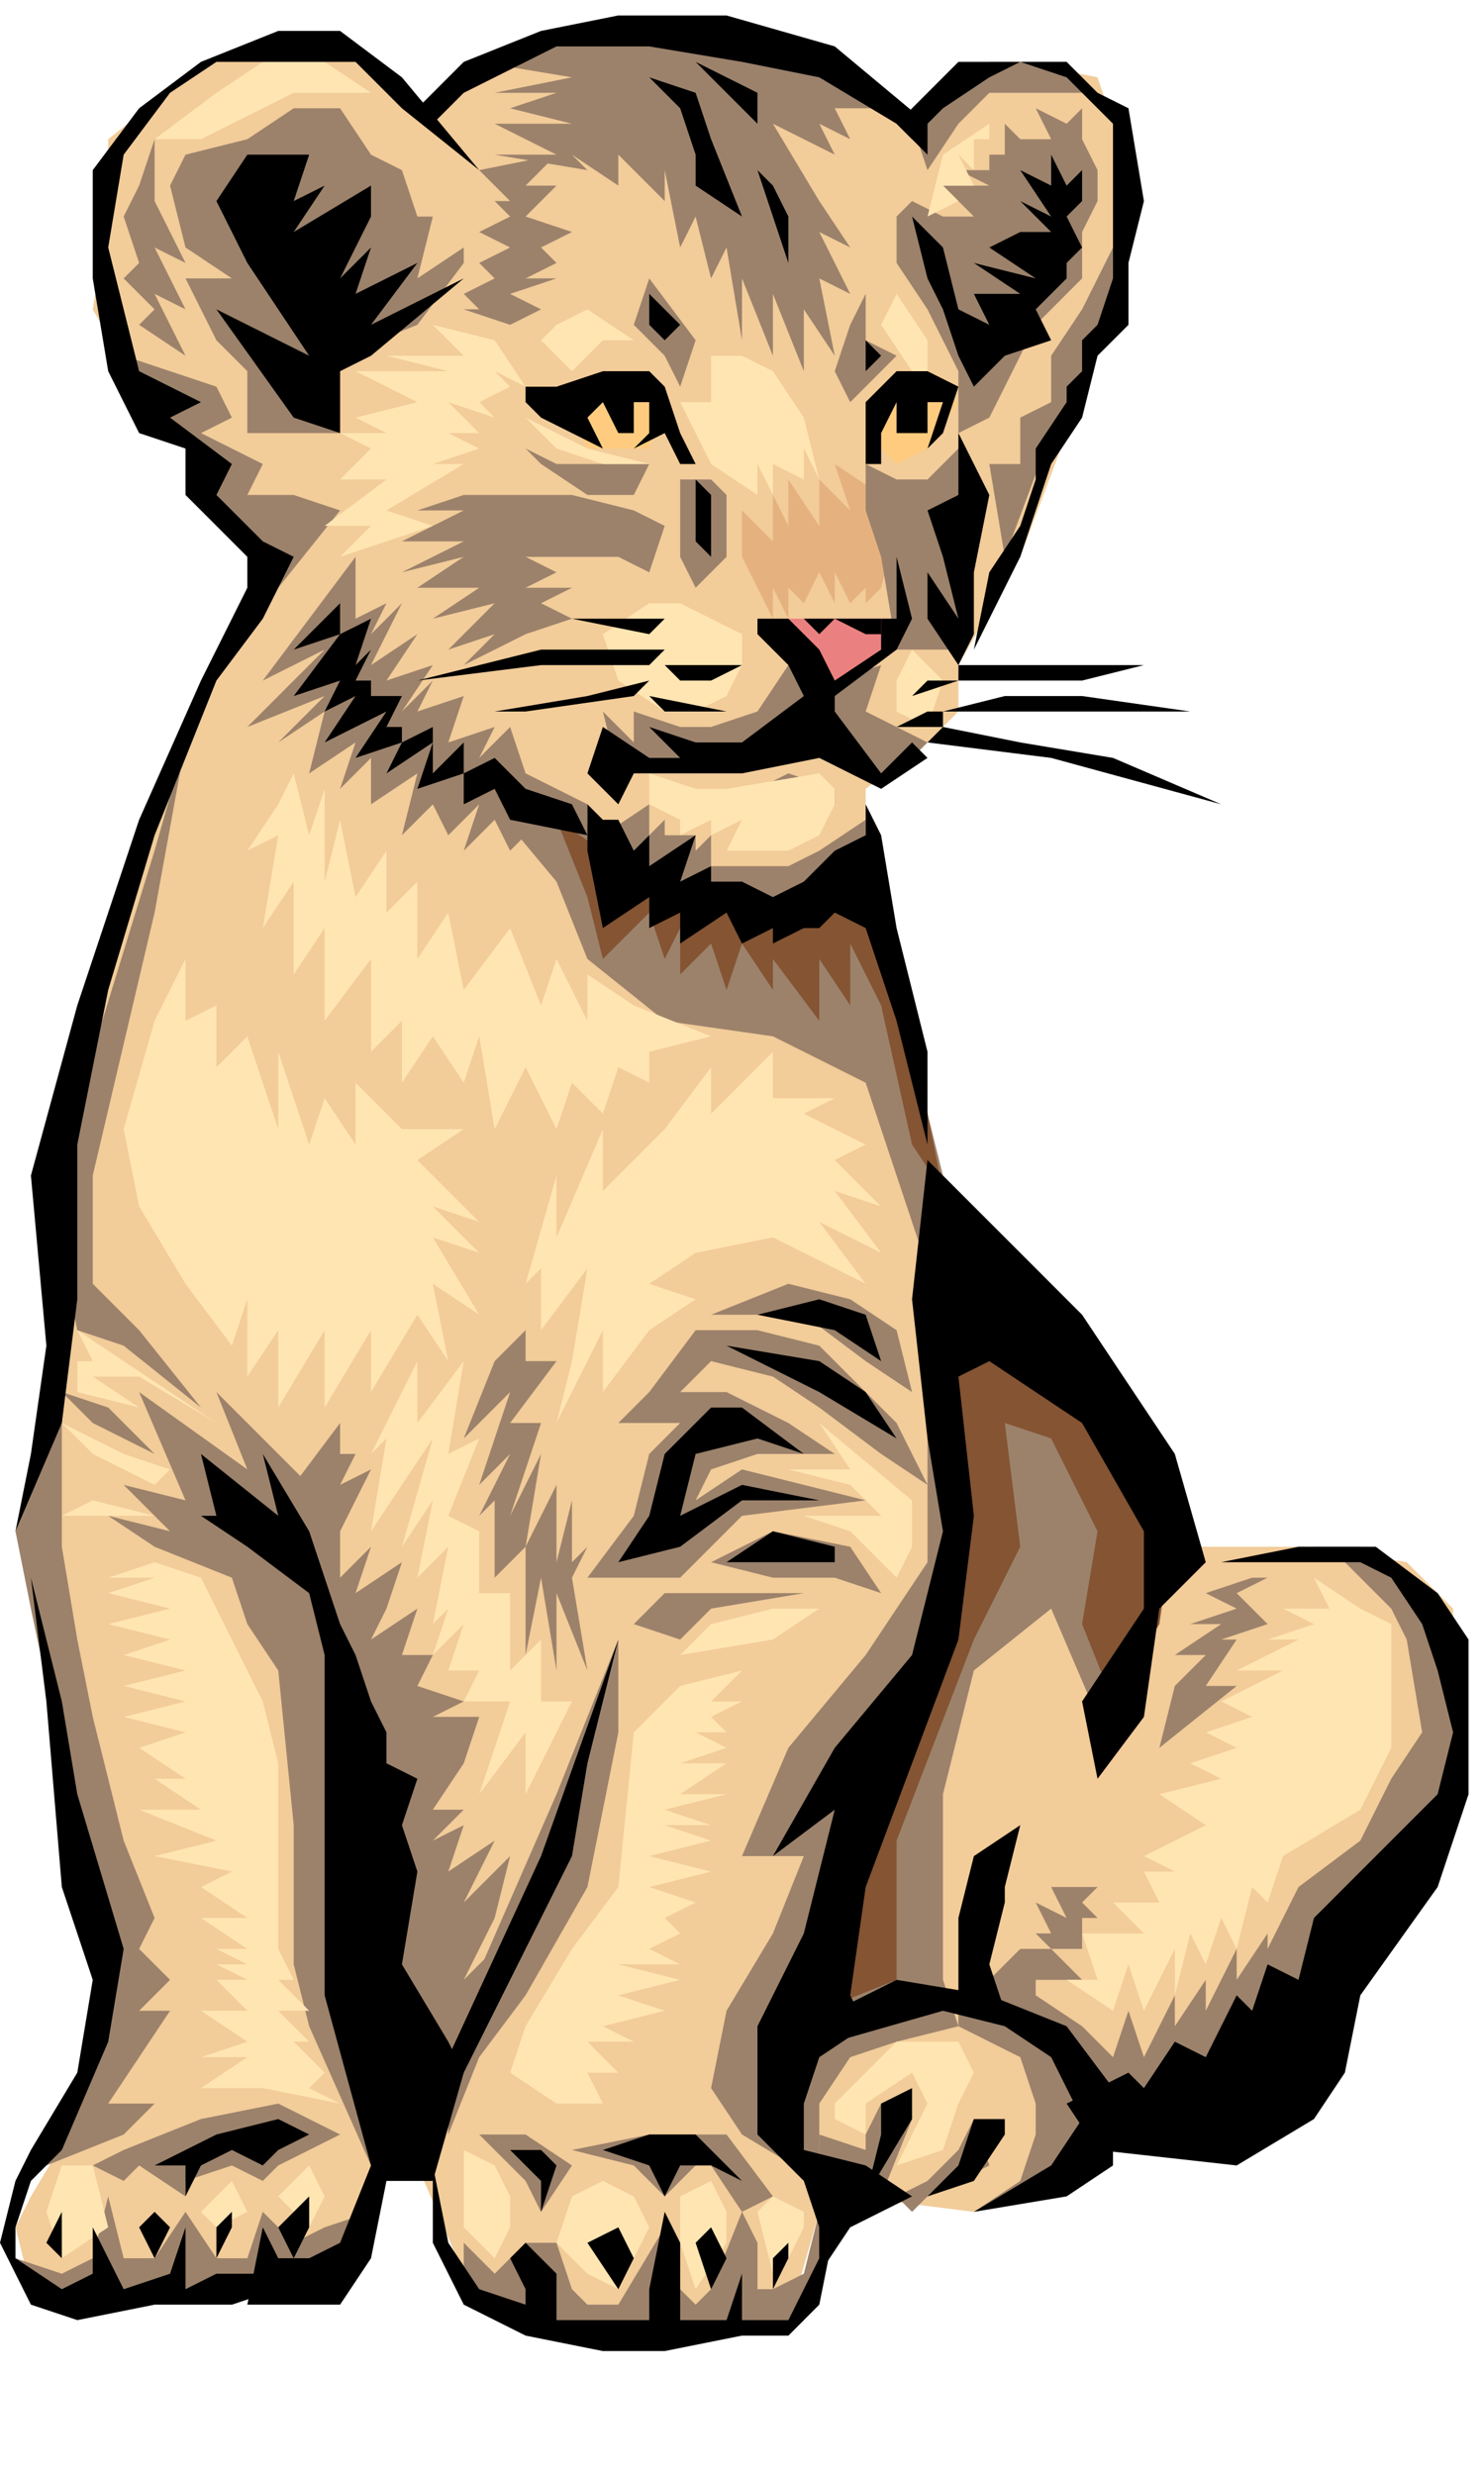 <svg viewBox="0 0 480 800" xmlns="http://www.w3.org/2000/svg" xmlns:xlink="http://www.w3.org/1999/xlink">
<g transform="scale(5)">
<polygon fill="#f2cc99"  points="28,7 33,3 40,1 47,2 54,5 60,8 62,5 66,4 71,5 73,11 72,20 66,36 62,43 62,46 60,48 56,51 56,54 62,82 63,100 50,137 53,143 51,150 33,150 30,147 27,140 24,140 21,148 2,148 1,144 2,142 5,137 6,128 2,103 2,98 3,87 4,72 10,51 17,37 13,31 12,28 10,27 6,20 7,14 7,9 12,5 16,3 21,3 25,5 28,7 28,7 28,7"/>
<polygon fill="#e5b27f"  points="57,32 54,30 55,33 53,31 53,34 51,31 51,34 50,32 50,35 48,33 48,36 50,40 50,38 51,40 51,38 52,39 53,37 54,39 54,37 55,39 56,38 56,39 57,38 58,34 57,32 57,32 57,32"/>
<polygon fill="#eb8080"  points="51,40 53,40 55,40 58,40 57,42 54,44 51,40 51,40 51,40"/>
<polygon fill="#f2cc99"  points="71,92 63,99 56,118 50,140 55,142 63,143 73,137 85,133 94,115 94,104 91,101 85,100 75,100 71,92 71,92 71,92"/>
<polygon fill="#9c826b"  points="22,92 19,96 19,100 23,112 25,130 28,135 32,126 30,128 32,124 33,120 30,123 32,119 29,121 30,118 28,119 30,117 28,117 30,114 31,111 28,111 30,110 27,109 28,107 26,107 27,104 24,106 25,104 26,101 23,103 24,100 22,102 22,99 24,95 22,96 23,94 22,94 22,92 22,92 22,92"/>
<polygon fill="#9c826b"  points="30,145 32,147 32,147 34,145 36,145 37,148 38,149 40,149 43,144 44,148 45,149 46,148 48,143 49,145 49,148 50,148 52,147 53,143 54,144 52,150 51,151 38,151 34,150 30,148 30,145 30,145 30,145"/>
<polygon fill="#9c826b"  points="85,100 88,100 91,103 94,108 94,115 90,122 82,133 71,137 68,141 63,143 66,141 67,138 67,136 66,133 62,131 62,129 64,128 66,126 68,126 67,125 68,125 67,123 69,124 68,122 71,122 70,123 71,124 70,124 70,126 68,126 70,128 67,128 67,129 70,131 72,133 73,130 74,133 76,129 76,131 78,128 78,130 80,126 80,128 82,125 82,126 83,124 84,122 88,119 90,115 92,112 91,106 90,104 87,101 85,100 85,100 85,100"/>
<polygon fill="#9c826b"  points="60,82 60,95 60,101 56,107 51,113 48,120 52,120 50,125 47,130 46,135 48,138 53,141 53,136 55,133 58,132 62,131 61,128 61,116 63,108 68,104 71,111 77,100 70,86 60,82 60,82 60,82"/>
<polygon fill="#9c826b"  points="31,51 36,57 38,62 43,66 50,67 56,70 60,82 61,76 56,56 48,59 40,54 31,51 31,51 31,51"/>
<polygon fill="#9c826b"  points="8,23 14,25 15,27 13,28 17,30 16,32 19,32 22,33 18,38 14,32 13,29 10,26 8,23 8,23 8,23"/>
<polygon fill="#9c826b"  points="28,14 27,14 26,11 24,10 22,7 19,7 16,9 12,10 11,12 12,16 15,18 12,18 14,22 16,24 16,28 20,28 22,28 22,23 27,21 30,17 30,16 27,18 28,14 28,14 28,14"/>
<polygon fill="#9c826b"  points="56,30 56,33 57,36 58,42 59,42 62,42 62,34 63,31 62,29 60,31 58,31 56,30 56,30 56,30"/>
<polygon fill="#9c826b"  points="42,18 41,21 43,23 44,25 45,22 42,18 42,18 42,18"/>
<polygon fill="#9c826b"  points="56,19 56,22 58,23 56,25 55,26 54,24 55,21 56,19 56,19 56,19"/>
<polygon fill="#9c826b"  points="39,54 42,52 42,54 43,53 43,54 45,54 45,55 46,54 46,56 48,56 50,56 51,56 53,55 56,53 56,56 50,58 42,58 39,54 39,54 39,54"/>
<polygon fill="#9c826b"  points="39,46 41,48 41,46 44,47 46,47 49,46 51,43 54,44 57,43 56,46 58,47 60,48 58,50 56,50 51,48 45,50 40,50 39,46 39,46 39,46"/>
<polygon fill="#9c826b"  points="59,13 61,14 63,14 61,12 64,12 62,11 64,11 64,10 65,10 65,8 66,9 68,9 67,7 69,8 70,7 70,9 70,9 71,11 71,13 70,15 70,16 70,18 68,20 67,21 66,23 64,27 62,28 62,24 60,20 58,17 58,14 59,13 59,13 59,13"/>
<polygon fill="#9c826b"  points="34,29 36,30 37,30 40,30 42,30 41,32 38,32 35,30 34,29 34,29 34,29"/>
<polygon fill="#9c826b"  points="34,86 32,88 30,93 33,90 31,96 33,94 31,98 32,97 32,102 34,100 34,107 35,102 36,108 36,103 38,108 37,102 38,100 37,101 37,97 36,101 36,96 34,100 35,94 33,98 35,92 33,92 36,88 34,88 34,86 34,86 34,86"/>
<polygon fill="#ffcc7f"  points="37,27 38,29 40,29 42,29 43,26 42,25 40,25 37,27 37,27 37,27"/>
<polygon fill="#ffcc7f"  points="58,26 57,27 57,29 58,30 60,29 62,26 60,25 58,26 58,26 58,26"/>
<polygon fill="#9c826b"  points="23,36 17,44 21,42 16,47 21,45 18,48 21,46 20,50 23,48 22,51 24,49 24,52 27,50 26,54 28,52 29,54 31,52 30,55 32,53 33,55 34,54 38,54 38,52 34,50 33,47 31,49 32,47 29,48 30,45 27,46 28,44 26,46 28,43 25,44 27,41 24,43 26,39 24,41 25,39 23,40 23,36 23,36 23,36"/>
<polygon fill="#9c826b"  points="33,32 30,32 27,33 30,33 26,35 30,35 26,37 30,36 27,38 31,38 28,40 32,39 29,42 32,41 30,43 34,41 37,40 35,39 37,38 34,38 36,37 34,36 37,36 40,36 42,37 43,34 41,33 37,32 33,32 33,32 33,32"/>
<polygon fill="#9c826b"  points="44,31 44,33 44,36 45,38 47,36 47,32 46,31 44,31 44,31 44,31"/>
<polygon fill="#9c826b"  points="49,51 51,50 54,51 54,52 54,52 52,51 50,52 49,51 49,51 49,51"/>
<polygon fill="#9c826b"  points="31,11 33,13 32,13 33,14 31,15 33,16 31,17 32,18 30,19 31,20 30,20 33,21 35,20 33,19 36,18 34,18 36,17 35,16 37,15 34,14 36,12 34,12 36,10 31,11 31,11 31,11"/>
<polygon fill="#9c826b"  points="33,7 37,8 32,8 36,10 32,10 38,11 37,10 40,12 40,10 43,13 43,11 44,16 45,14 46,18 47,16 48,22 48,18 50,23 50,19 52,24 52,20 54,23 53,18 55,19 53,15 55,16 53,13 50,8 54,10 53,8 55,9 54,7 57,7 53,4 46,2 38,2 31,4 37,5 32,6 36,6 33,7 33,7 33,7"/>
<polygon fill="#9c826b"  points="57,94 53,91 50,89 46,88 44,90 47,90 51,92 54,94 49,94 46,95 45,97 48,95 56,97 48,98 44,102 38,102 41,98 42,94 44,92 40,92 42,90 45,86 49,86 53,87 56,90 58,92 60,96 57,94 57,94 57,94"/>
<polygon fill="#9c826b"  points="46,101 50,99 55,100 57,103 54,102 50,102 46,101 46,101 46,101"/>
<polygon fill="#9c826b"  points="46,85 52,85 56,88 59,90 58,86 55,84 51,83 46,85 46,85 46,85"/>
<polygon fill="#9c826b"  points="41,105 43,103 47,103 52,103 46,104 44,106 41,105 41,105 41,105"/>
<polygon fill="#9c826b"  points="20,96 14,90 16,95 9,90 12,97 8,96 11,99 7,98 10,100 15,102 16,105 18,108 19,118 19,127 20,131 24,140 24,129 21,105 19,98 20,96 20,96 20,96"/>
<polygon fill="#9c826b"  points="1,146 4,147 6,146 7,142 8,146 10,146 12,143 14,146 16,146 17,143 19,145 21,144 24,143 22,148 3,149 1,146 1,146 1,146"/>
<polygon fill="#9c826b"  points="3,140 8,138 10,136 7,136 9,133 11,130 9,130 11,128 9,126 10,124 8,119 6,111 5,106 4,100 4,89 1,99 2,104 6,123 7,130 4,137 3,140 3,140 3,140"/>
<polygon fill="#9c826b"  points="4,90 6,92 10,94 7,91 4,90 4,90 4,90"/>
<polygon fill="#9c826b"  points="5,86 8,87 13,91 9,86 6,83 6,76 10,59 12,48 10,55 6,68 3,76 5,86 5,86 5,86"/>
<polygon fill="#9c826b"  points="81,102 78,103 80,104 77,105 79,105 76,107 78,107 76,109 75,113 80,109 78,109 80,106 79,106 82,105 80,103 82,102 81,102 81,102 81,102"/>
<polygon fill="#845433"  points="60,85 66,85 72,90 76,98 75,105 72,110 70,105 71,99 68,93 65,92 66,100 63,106 58,119 58,128 53,130 57,114 62,104 61,96 60,85 60,85 60,85"/>
<polygon fill="#845433"  points="36,53 38,58 39,62 42,59 43,62 44,60 44,63 46,61 47,64 48,61 50,64 50,62 53,66 53,62 55,65 55,61 57,65 59,74 61,77 59,67 56,57 50,58 42,57 36,53 36,53 36,53"/>
<polygon fill="#9c826b"  points="12,23 9,21 10,20 8,18 9,17 8,14 9,12 10,9 10,13 12,17 10,16 12,20 10,19 12,23 12,23 12,23"/>
<polygon fill="#9c826b"  points="59,8 60,11 62,8 64,6 67,6 70,6 69,4 64,4 59,8 59,8 59,8"/>
<polygon fill="#9c826b"  points="72,16 70,20 68,23 68,26 66,27 66,30 64,30 65,36 68,28 72,20 72,16 72,16 72,16"/>
<polygon fill="#9c826b"  points="53,138 56,139 56,138 57,136 59,137 57,142 53,140 53,138 53,138 53,138"/>
<polygon fill="#9c826b"  points="58,142 60,141 62,139 63,137 64,140 60,142 59,143 58,142 58,142 58,142"/>
<polygon fill="#9c826b"  points="40,106 40,112 38,122 34,129 31,133 29,138 29,132 36,116 40,106 40,106 40,106"/>
<polygon fill="#9c826b"  points="8,139 13,137 18,136 22,138 18,140 17,141 15,140 12,141 12,142 9,140 8,141 6,140 8,139 8,139 8,139"/>
<polygon fill="#9c826b"  points="31,138 34,138 37,140 35,143 34,141 31,138 31,138 31,138"/>
<polygon fill="#9c826b"  points="37,139 42,138 47,138 50,142 48,143 46,140 45,140 43,142 41,140 37,139 37,139 37,139"/>
<polygon fill="#000000"  points="42,5 44,7 45,10 45,12 48,14 46,9 45,6 42,5 42,5 42,5"/>
<polygon fill="#000000"  points="49,11 50,14 51,17 51,14 50,12 49,11 49,11 49,11"/>
<polygon fill="#000000"  points="46,5 49,8 49,6 45,4 46,5 46,5 46,5"/>
<polygon fill="#ffe5b2"  points="46,69 43,73 39,77 39,73 36,80 36,76 34,83 35,82 35,86 38,82 37,88 36,92 39,86 39,90 42,86 45,84 42,83 45,81 50,80 56,83 53,79 57,81 54,77 57,78 54,75 56,74 52,72 54,71 50,71 50,68 46,72 46,69 46,69 46,69"/>
<polygon fill="#ffe5b2"  points="30,88 27,92 27,88 24,94 25,93 24,99 28,93 26,100 28,97 27,102 29,100 28,105 29,104 28,107 30,105 29,108 31,108 30,110 33,110 31,116 34,112 34,116 37,110 35,110 35,106 33,108 33,103 31,103 31,99 29,98 31,93 29,94 30,88 30,88 30,88"/>
<polygon fill="#ffe5b2"  points="53,92 59,97 59,100 58,102 55,99 52,98 57,98 55,96 51,95 55,95 53,92 53,92 53,92"/>
<polygon fill="#ffe5b2"  points="53,104 50,104 46,105 44,107 50,106 53,104 53,104 53,104"/>
<polygon fill="#ffe5b2"  points="48,108 44,109 41,112 40,122 37,126 34,131 33,134 36,136 39,136 38,134 40,134 38,132 41,132 39,131 43,130 40,129 44,128 40,127 44,127 42,126 44,125 43,124 45,123 42,122 46,121 42,120 46,119 43,118 46,118 43,117 47,116 44,116 47,114 44,114 47,113 45,112 47,112 46,111 48,110 46,110 48,108 48,108 48,108"/>
<polygon fill="#ffe5b2"  points="32,146 30,144 30,141 30,139 32,140 33,142 33,144 32,146 32,146 32,146"/>
<polygon fill="#ffe5b2"  points="36,145 37,142 39,141 41,142 42,144 41,146 40,148 38,147 36,145 36,145 36,145"/>
<polygon fill="#ffe5b2"  points="44,142 46,141 47,143 47,145 45,148 44,145 44,142 44,142 44,142"/>
<polygon fill="#ffe5b2"  points="50,142 49,143 50,147 50,148 52,144 52,143 50,142 50,142 50,142"/>
<polygon fill="#ffe5b2"  points="12,62 10,66 8,73 9,78 12,83 15,87 16,84 16,89 18,86 18,91 21,86 21,91 24,86 24,90 27,85 29,88 28,83 31,85 28,80 31,81 28,78 31,79 27,75 30,73 26,73 23,70 23,74 21,71 20,74 18,68 18,73 16,67 14,69 14,65 12,66 12,62 12,62 12,62"/>
<polygon fill="#ffe5b2"  points="18,52 16,55 18,54 17,60 19,57 19,63 21,60 21,66 24,62 24,68 26,66 26,70 28,67 30,70 31,67 32,73 34,69 36,73 37,70 39,72 40,69 42,70 42,68 46,67 41,65 38,63 38,66 36,62 35,65 33,60 30,64 29,59 27,62 27,57 25,59 25,55 23,58 22,53 21,57 21,51 20,54 19,50 18,52 18,52 18,52"/>
<polygon fill="#ffe5b2"  points="5,86 8,88 14,92 9,89 6,89 9,91 5,90 5,88 6,88 5,86 5,86 5,86"/>
<polygon fill="#ffe5b2"  points="4,92 6,94 10,96 11,95 8,94 4,92 4,92 4,92"/>
<polygon fill="#ffe5b2"  points="4,98 6,97 10,98 5,98 4,98 4,98 4,98"/>
<polygon fill="#ffe5b2"  points="13,102 10,101 7,102 10,102 7,103 11,104 7,105 11,106 8,107 12,108 8,109 12,110 8,111 12,112 9,113 12,115 10,115 13,117 9,117 14,119 10,120 15,121 13,122 16,124 13,124 16,126 14,126 16,127 14,127 16,128 14,128 16,130 13,130 16,132 13,133 16,133 13,135 17,135 22,136 20,135 21,134 19,132 20,132 18,130 20,130 18,128 19,128 18,126 18,122 18,114 17,110 14,104 13,102 13,102 13,102"/>
<polygon fill="#ffe5b2"  points="3,143 4,140 6,140 7,144 4,146 3,143 3,143 3,143"/>
<polygon fill="#ffe5b2"  points="18,142 20,140 21,142 20,144 18,142 18,142 18,142"/>
<polygon fill="#ffe5b2"  points="13,143 15,141 16,143 14,144 13,143 13,143 13,143"/>
<polygon fill="#ffe5b2"  points="56,134 58,132 62,132 63,134 62,136 61,139 58,140 60,136 59,134 56,136 56,138 54,137 54,136 56,134 56,134 56,134"/>
<polygon fill="#ffe5b2"  points="83,104 86,104 85,102 88,104 90,105 90,110 90,113 88,117 83,120 82,123 81,122 80,126 79,124 78,127 77,125 76,129 76,126 74,130 73,127 72,130 69,128 71,128 70,125 74,125 72,123 75,123 74,121 76,121 74,120 78,118 75,116 79,115 77,114 80,113 78,112 81,111 79,110 83,108 80,108 84,106 82,106 85,105 83,104 83,104 83,104"/>
<polygon fill="#ffe5b2"  points="42,50 42,52 44,53 44,54 46,53 46,54 48,53 47,55 49,55 51,55 53,54 54,52 54,51 53,50 47,51 45,51 42,50 42,50 42,50"/>
<polygon fill="#ffe5b2"  points="43,46 40,44 39,41 42,39 44,39 48,41 48,43 47,45 45,46 43,46 43,46 43,46"/>
<polygon fill="#ffe5b2"  points="59,42 58,44 58,46 60,47 61,44 60,43 59,42 59,42 59,42"/>
<polygon fill="#ffe5b2"  points="32,22 28,21 30,23 25,23 29,24 23,24 27,26 23,27 25,28 22,28 24,29 22,31 25,31 21,34 24,34 22,36 28,34 25,33 30,30 28,30 31,29 29,28 31,28 29,26 32,27 31,26 33,25 32,24 34,25 32,22 32,22 32,22"/>
<polygon fill="#ffe5b2"  points="35,22 36,21 38,20 41,22 39,22 37,24 35,22 35,22 35,22"/>
<polygon fill="#ffe5b2"  points="34,27 36,29 39,30 42,30 38,29 36,28 34,27 34,27 34,27"/>
<polygon fill="#ffe5b2"  points="46,23 46,26 44,26 46,30 49,32 49,30 50,32 50,30 52,31 52,29 53,31 52,27 50,24 48,23 46,23 46,23 46,23"/>
<polygon fill="#ffe5b2"  points="58,19 57,21 59,24 60,24 60,22 58,19 58,19 58,19"/>
<polygon fill="#ffe5b2"  points="10,9 14,6 17,4 21,4 24,6 19,6 13,9 10,9 10,9 10,9"/>
<polygon fill="#ffe5b2"  points="64,8 61,10 60,14 62,13 61,12 63,12 62,10 63,11 63,9 64,9 64,8 64,8 64,8"/>
<polygon fill="#000000"  points="39,47 42,49 44,49 42,47 45,48 48,48 52,45 51,43 49,41 49,40 51,40 53,42 54,44 57,42 57,40 58,40 58,36 59,40 58,42 54,45 54,46 57,50 59,48 60,49 57,51 53,49 48,50 45,50 41,50 40,52 38,50 39,47 39,47 39,47"/>
<polygon fill="#000000"  points="58,47 61,47 61,46 60,46 58,47 58,47 58,47"/>
<polygon fill="#000000"  points="59,45 62,44 62,44 60,44 59,45 59,45 59,45"/>
<polygon fill="#000000"  points="42,45 43,46 46,46 47,46 42,45 42,45 42,45"/>
<polygon fill="#000000"  points="43,43 44,44 46,44 48,43 43,43 43,43 43,43"/>
<polygon fill="#000000"  points="42,42 44,42 47,42 46,42 42,42 42,42 42,42"/>
<polygon fill="#000000"  points="20,10 16,10 14,13 16,17 20,23 14,20 19,27 22,28 22,24 24,23 30,18 24,21 27,17 23,19 24,16 22,18 24,14 24,12 19,15 21,12 19,13 20,10 20,10 20,10"/>
<polygon fill="#000000"  points="59,14 61,16 62,20 64,21 63,19 66,19 63,17 67,18 64,16 66,15 68,15 66,13 68,14 66,11 68,12 68,10 69,12 70,11 70,13 69,14 70,16 69,17 69,18 67,20 68,22 65,23 63,25 62,23 61,20 60,18 59,14 59,14 59,14"/>
<polygon fill="#000000"  points="62,28 64,32 63,37 63,41 62,43 60,40 60,37 62,40 61,36 60,33 62,32 62,28 62,28 62,28"/>
<polygon fill="#000000"  points="45,31 46,32 46,36 45,35 45,33 45,31 45,31 45,31"/>
<polygon fill="#000000"  points="31,11 26,7 23,4 19,4 14,4 11,6 8,10 7,16 8,20 9,24 13,26 11,27 15,30 14,32 17,35 19,36 17,40 16,39 16,36 12,32 12,29 9,28 7,24 6,18 6,11 9,7 13,4 18,2 22,2 26,5 31,11 31,11 31,11"/>
<polygon fill="#000000"  points="27,7 30,4 35,2 40,1 47,1 54,3 60,8 60,10 58,8 53,5 48,4 42,3 36,3 30,6 28,8 27,7 27,7 27,7"/>
<polygon fill="#000000"  points="22,39 19,42 22,41 19,45 22,44 21,46 23,45 21,48 25,46 23,49 26,48 25,50 28,48 27,51 30,50 30,52 32,51 33,53 38,54 37,52 34,51 32,49 30,50 30,48 28,50 28,47 26,48 26,47 25,47 26,45 24,45 24,44 23,44 24,42 23,43 24,40 22,41 22,39 22,39 22,39"/>
<polygon fill="#000000"  points="40,53 41,55 42,54 42,56 45,54 44,57 46,56 46,57 48,57 50,58 52,57 54,55 56,54 56,52 57,54 58,60 60,68 60,74 58,66 56,60 54,59 53,60 52,60 50,61 50,60 48,61 47,59 44,61 44,59 42,60 42,58 39,60 38,55 38,53 38,52 39,53 40,53 40,53 40,53"/>
<polygon fill="#000000"  points="16,38 13,44 9,53 5,65 2,76 3,87 2,94 1,99 4,92 5,84 5,74 7,64 10,54 14,44 17,40 16,38 16,38 16,38"/>
<polygon fill="#000000"  points="13,98 16,100 20,103 21,107 21,118 21,129 24,140 22,145 20,146 18,146 17,144 16,149 22,149 24,146 25,141 28,141 30,134 29,132 26,127 27,121 26,118 27,115 25,114 25,112 24,110 23,107 22,105 20,99 17,94 18,98 13,94 14,98 13,98 13,98 13,98"/>
<polygon fill="#000000"  points="54,130 58,128 64,129 69,131 72,135 72,140 69,142 63,143 68,140 70,137 68,133 65,131 61,130 54,132 54,130 54,130 54,130"/>
<polygon fill="#000000"  points="69,136 73,134 74,135 76,132 78,133 80,129 81,130 82,127 84,128 85,124 88,121 91,118 93,116 94,112 93,108 92,105 90,102 88,101 83,101 79,101 84,100 89,100 93,103 95,106 95,111 95,116 93,122 88,129 87,134 85,137 80,140 71,139 69,136 69,136 69,136"/>
<polygon fill="#000000"  points="66,118 63,120 62,124 62,129 65,130 64,127 65,123 65,122 66,118 66,118 66,118"/>
<polygon fill="#000000"  points="40,101 42,98 43,94 46,91 48,91 52,94 49,93 45,94 44,98 48,96 53,97 48,97 44,100 40,101 40,101 40,101"/>
<polygon fill="#000000"  points="47,101 50,99 54,100 54,101 50,101 47,101 47,101 47,101"/>
<polygon fill="#000000"  points="47,87 53,90 58,93 56,90 53,88 47,87 47,87 47,87"/>
<polygon fill="#000000"  points="49,85 54,86 57,88 56,85 53,84 49,85 49,85 49,85"/>
<polygon fill="#000000"  points="28,141 28,145 30,149 34,151 39,152 43,152 48,151 51,151 53,149 54,144 53,143 53,146 51,150 48,150 48,145 48,147 47,150 44,150 44,145 43,143 42,148 42,150 39,150 36,150 36,147 34,145 33,146 34,148 34,149 31,148 29,145 28,140 28,141 28,141 28,141"/>
<polygon fill="#000000"  points="40,144 38,145 40,148 41,146 40,144 40,144 40,144"/>
<polygon fill="#000000"  points="46,144 45,145 46,148 47,146 46,144 46,144 46,144"/>
<polygon fill="#000000"  points="51,145 50,146 50,148 51,146 51,145 51,145 51,145"/>
<polygon fill="#000000"  points="2,102 3,110 4,122 6,128 5,134 2,139 1,141 0,145 2,149 5,150 10,149 15,149 18,148 17,147 14,147 12,148 12,144 11,147 8,148 6,144 6,147 4,148 1,146 1,144 2,141 4,139 7,132 8,126 5,116 4,110 2,102 2,102 2,102"/>
<polygon fill="#000000"  points="4,143 3,145 4,146 4,145 4,143 4,143 4,143"/>
<polygon fill="#000000"  points="10,143 9,144 10,146 11,144 10,143 10,143 10,143"/>
<polygon fill="#000000"  points="15,143 14,144 14,146 15,144 15,143 15,143 15,143"/>
<polygon fill="#000000"  points="20,142 18,144 19,146 20,144 20,142 20,142 20,142"/>
<polygon fill="#000000"  points="52,40 53,41 54,40 56,41 57,41 57,40 55,40 53,40 52,40 52,40 52,40"/>
<polygon fill="#000000"  points="42,19 42,21 43,22 44,21 42,19 42,19 42,19"/>
<polygon fill="#000000"  points="56,21 56,22 56,24 57,23 56,22 56,21 56,21 56,21"/>
<polygon fill="#000000"  points="10,140 12,140 12,142 13,140 15,139 17,140 18,139 20,138 18,137 14,138 10,140 10,140 10,140"/>
<polygon fill="#000000"  points="39,139 42,140 43,142 44,140 46,140 48,141 47,140 45,138 42,138 39,139 39,139 39,139"/>
<polygon fill="#000000"  points="33,139 35,141 35,143 36,140 35,139 33,139 33,139 33,139"/>
<polygon fill="#000000"  points="62,43 65,43 68,43 74,43 70,44 62,44 62,43 62,43 62,43"/>
<polygon fill="#000000"  points="61,46 65,45 70,45 77,46 69,46 62,46 61,46 61,46 61,46"/>
<polygon fill="#000000"  points="61,47 66,48 72,49 79,52 68,49 60,48 61,47 61,47 61,47"/>
<polygon fill="#000000"  points="27,44 35,42 43,42 42,43 35,43 27,44 27,44 27,44"/>
<polygon fill="#000000"  points="42,44 38,45 32,46 28,46 34,46 41,45 42,44 42,44 42,44"/>
<polygon fill="#000000"  points="43,40 39,40 35,40 31,40 37,40 42,41 43,40 43,40 43,40"/>
<polygon fill="#000000"  points="34,25 36,25 39,24 42,24 43,25 44,28 45,30 44,30 43,28 41,29 42,28 42,26 41,26 41,27 41,28 40,28 39,26 38,27 39,29 35,27 34,26 34,25 34,25 34,25"/>
<polygon fill="#000000"  points="56,30 56,26 58,24 60,24 62,25 61,28 60,29 61,26 60,26 60,27 60,28 58,28 58,26 57,28 57,30 56,30 56,30 56,30"/>
<polygon fill="#000000"  points="58,8 62,4 65,4 69,4 71,6 73,7 74,13 73,17 73,21 71,23 70,27 68,30 66,36 63,42 64,37 66,34 67,31 67,29 69,26 69,25 70,24 70,22 71,21 72,18 72,12 72,8 69,5 66,4 64,5 61,7 59,9 58,8 58,8 58,8"/>
<polygon fill="#000000"  points="60,75 59,84 60,93 61,99 59,107 54,113 50,120 54,117 52,125 49,131 49,138 52,141 53,144 53,147 55,144 59,142 56,140 52,139 52,136 53,133 56,131 55,129 56,122 62,106 63,98 62,89 64,88 70,92 74,99 74,104 70,110 71,115 74,111 75,104 78,101 76,94 70,85 60,75 60,75 60,75"/>
<polygon fill="#000000"  points="59,135 57,136 57,138 56,142 59,137 59,135 59,135 59,135"/>
<polygon fill="#000000"  points="63,137 62,140 60,142 63,141 65,138 65,137 63,137 63,137 63,137"/>
<polygon fill="#000000"  points="40,106 38,114 37,120 29,136 29,133 35,120 40,106 40,106 40,106"/>
</g>
</svg>

